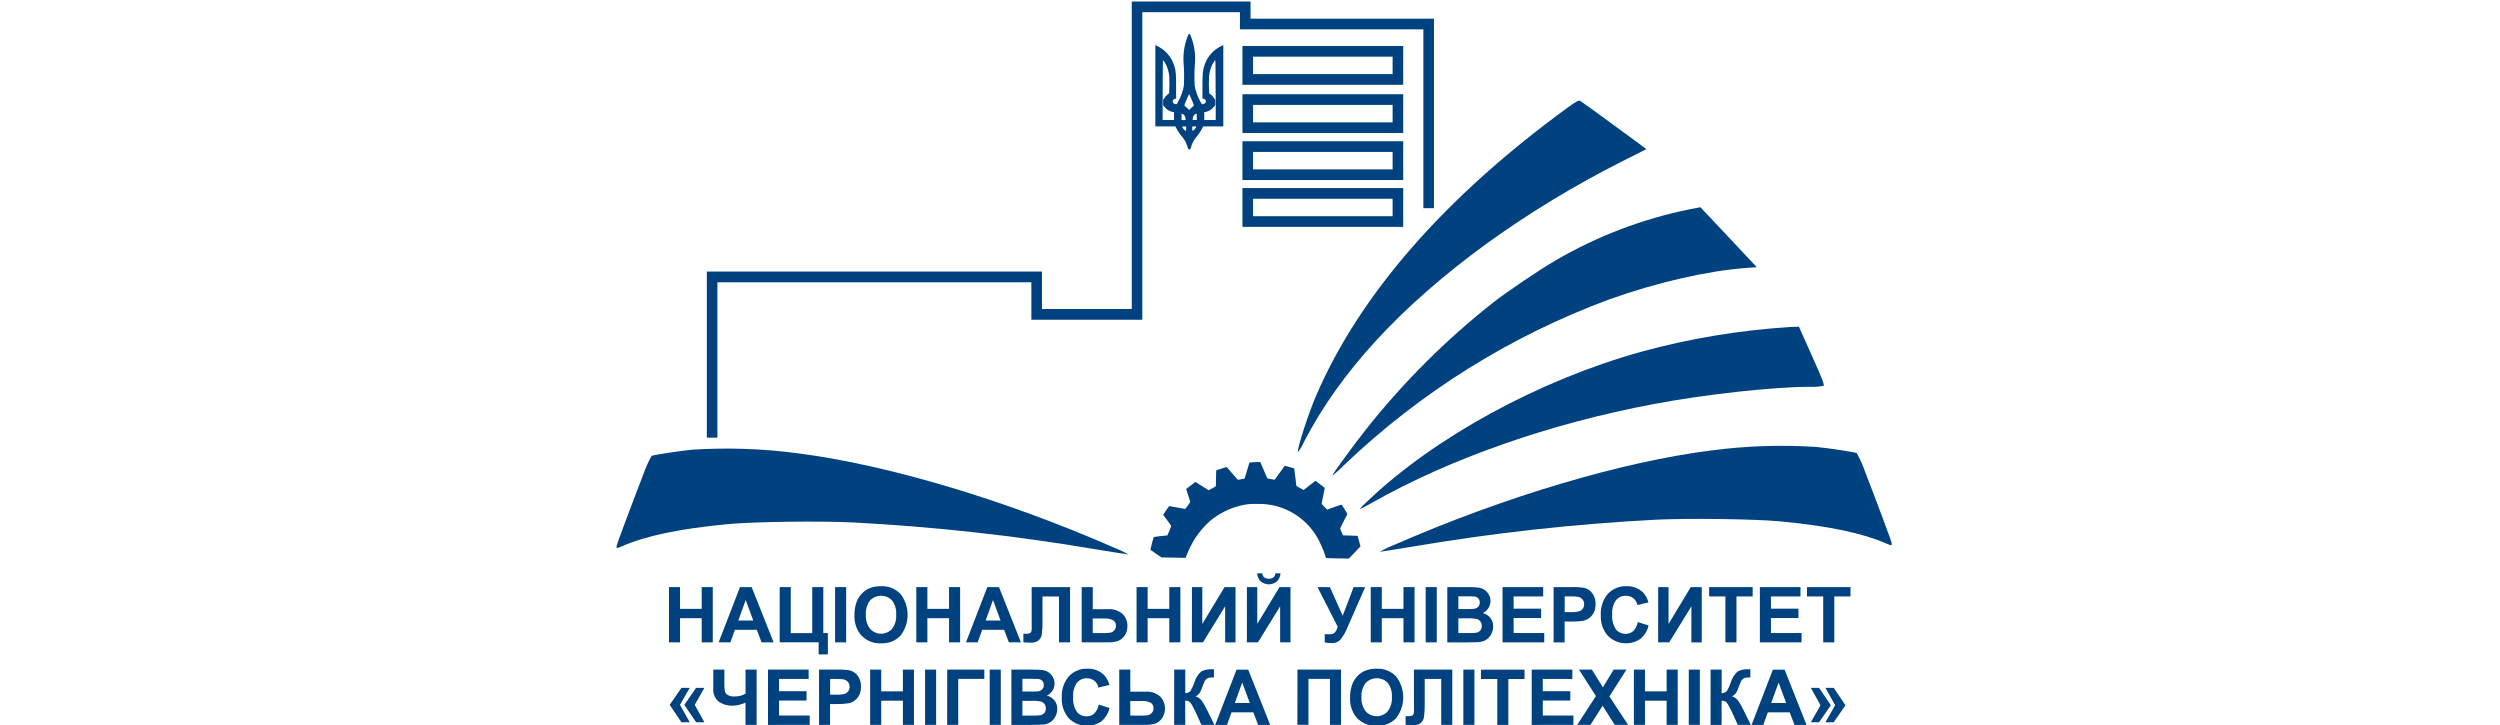<svg width="300" height="87" viewBox="0 0 300 87" fill="none" xmlns="http://www.w3.org/2000/svg">
<g clip-path="url(#clip0_1769_5383)">
<path d="M80.281 77.082V70.453H81.604V73.063H84.204V70.453H85.533V77.082H84.204V74.183H81.604V77.082H80.281Z" fill="#004280"/>
<path d="M92.836 77.082H91.392L90.817 75.575H88.188L87.647 77.082H86.238L88.798 70.453H90.201L92.836 77.082ZM90.391 74.461L89.482 72.002L88.597 74.461H90.391Z" fill="#004280"/>
<path d="M93.562 70.453H94.891V75.975H97.468V70.453H98.797V75.969H99.343V78.527H98.239V77.077H93.562V70.453Z" fill="#004280"/>
<path d="M100.211 77.082V70.453H101.54V77.082H100.211Z" fill="#004280"/>
<path d="M102.537 73.812C102.52 73.232 102.623 72.652 102.836 72.112C102.985 71.776 103.193 71.468 103.451 71.202C103.693 70.946 103.981 70.743 104.303 70.604C104.751 70.424 105.234 70.332 105.718 70.343C106.586 70.303 107.432 70.633 108.041 71.254C109.203 72.727 109.203 74.815 108.047 76.294C107.437 76.915 106.598 77.239 105.735 77.199C104.866 77.239 104.021 76.915 103.4 76.294C102.796 75.615 102.485 74.722 102.537 73.812ZM103.906 73.765C103.86 74.38 104.05 74.989 104.423 75.47C105.085 76.201 106.207 76.248 106.931 75.581C106.966 75.546 107.006 75.511 107.035 75.476C107.409 74.983 107.593 74.368 107.541 73.748C107.587 73.139 107.409 72.536 107.046 72.048C106.339 71.318 105.177 71.3 104.446 72.014C104.429 72.025 104.418 72.043 104.406 72.054C104.038 72.541 103.86 73.15 103.906 73.765Z" fill="#004280"/>
<path d="M109.957 77.082V70.453H111.286V73.063H113.886V70.453H115.214V77.082H113.886V74.183H111.286V77.082H109.957Z" fill="#004280"/>
<path d="M122.51 77.082H121.066L120.491 75.575H117.862L117.321 77.082H115.918L118.478 70.453H119.881L122.51 77.082ZM120.065 74.461L119.162 72.002L118.276 74.461H120.065Z" fill="#004280"/>
<path d="M123.8 70.453H128.407V77.082H127.078V71.573H125.1V74.403C125.111 74.971 125.088 75.54 125.019 76.102C124.985 76.392 124.841 76.659 124.628 76.856C124.346 77.059 123.995 77.152 123.65 77.123C123.495 77.123 123.213 77.106 122.805 77.077V76.044L123.098 76.05C123.294 76.067 123.489 76.033 123.662 75.934C123.76 75.859 123.806 75.673 123.806 75.377L123.8 74.24V70.453Z" fill="#004280"/>
<path d="M129.805 70.453H131.133V73.104H132.911C133.572 73.04 134.228 73.254 134.728 73.695C135.096 74.072 135.298 74.583 135.292 75.116C135.303 75.528 135.183 75.934 134.953 76.27C134.763 76.555 134.492 76.781 134.176 76.914C133.768 77.042 133.336 77.1 132.911 77.082H129.805V70.453ZM131.133 75.969H132.428C132.715 75.981 133.003 75.963 133.29 75.911C133.457 75.865 133.612 75.766 133.722 75.632C133.848 75.487 133.917 75.296 133.912 75.099C133.929 74.832 133.808 74.577 133.584 74.432C133.239 74.264 132.853 74.188 132.474 74.217H131.122L131.133 75.969Z" fill="#004280"/>
<path d="M136.387 77.082V70.453H137.715V73.063H140.315V70.453H141.644V77.082H140.315V74.183H137.715V77.082H136.387Z" fill="#004280"/>
<path d="M143.033 70.453H144.276V74.873L146.939 70.459H148.262V77.088H147.019V72.756L144.356 77.082H143.027L143.033 70.453Z" fill="#004280"/>
<path d="M149.631 70.454H150.873V74.868L153.536 70.454H154.859V77.083H153.617V72.756L150.954 77.083H149.625L149.631 70.454ZM153.042 68.801H153.657C153.64 69.166 153.49 69.508 153.231 69.769C152.668 70.239 151.851 70.239 151.287 69.769C151.028 69.514 150.873 69.166 150.862 68.801H151.477C151.483 68.986 151.563 69.16 151.701 69.288C152.041 69.508 152.484 69.508 152.823 69.288C152.955 69.166 153.036 68.986 153.042 68.801Z" fill="#004280"/>
<path d="M158.105 70.453H159.589L161.125 73.892L162.437 70.453H163.823L161.603 75.493C161.419 75.946 161.171 76.363 160.861 76.74C160.613 77.025 160.257 77.181 159.889 77.169C159.578 77.175 159.273 77.152 158.968 77.094V76.097C159.158 76.108 159.325 76.114 159.48 76.114C159.716 76.137 159.946 76.073 160.142 75.946C160.326 75.737 160.458 75.487 160.527 75.215L158.105 70.453Z" fill="#004280"/>
<path d="M164.488 77.082V70.453H165.817V73.063H168.417V70.453H169.745V77.082H168.417V74.183H165.817V77.082H164.488Z" fill="#004280"/>
<path d="M171.082 77.082V70.453H172.411V77.082H171.082Z" fill="#004280"/>
<path d="M173.676 70.454H176.304C176.696 70.448 177.081 70.466 177.466 70.518C177.714 70.559 177.944 70.651 178.151 70.791C178.358 70.936 178.53 71.127 178.657 71.347C178.795 71.585 178.864 71.852 178.858 72.125C178.858 72.745 178.496 73.308 177.932 73.563C178.295 73.656 178.622 73.87 178.858 74.166C179.077 74.45 179.186 74.804 179.18 75.164C179.18 75.471 179.106 75.773 178.973 76.045C178.847 76.318 178.645 76.556 178.404 76.73C178.139 76.91 177.834 77.02 177.512 77.043C177.294 77.066 176.759 77.084 175.913 77.089H173.676V70.454ZM175.004 71.556V73.087H175.873C176.391 73.087 176.713 73.082 176.839 73.064C177.041 73.047 177.23 72.966 177.374 72.826C177.507 72.687 177.576 72.502 177.57 72.31C177.576 72.13 177.518 71.951 177.403 71.811C177.271 71.672 177.092 71.591 176.903 71.579C176.77 71.562 176.391 71.556 175.769 71.556H175.004ZM175.004 74.195V75.97H176.235C176.54 75.982 176.845 75.964 177.144 75.929C177.328 75.9 177.501 75.808 177.627 75.663C177.76 75.506 177.823 75.303 177.811 75.1C177.817 74.92 177.765 74.74 177.668 74.595C177.564 74.45 177.42 74.346 177.253 74.294C176.868 74.213 176.471 74.178 176.074 74.201H175.004V74.195Z" fill="#004280"/>
<path d="M180.305 77.082V70.453H185.182V71.573H181.633V73.04H184.935V74.159H181.633V75.963H185.309V77.082H180.305Z" fill="#004280"/>
<path d="M186.434 77.084V70.454H188.562C189.091 70.431 189.62 70.466 190.138 70.553C190.517 70.651 190.851 70.883 191.087 71.203C191.351 71.579 191.489 72.032 191.466 72.496C191.478 72.85 191.403 73.204 191.248 73.522C191.116 73.784 190.926 74.004 190.69 74.178C190.483 74.329 190.247 74.433 190 74.491C189.545 74.567 189.085 74.596 188.625 74.584H187.757V77.084H186.434ZM187.762 71.574V73.453H188.487C188.838 73.47 189.194 73.436 189.534 73.349C189.701 73.285 189.844 73.174 189.948 73.024C190.052 72.873 190.103 72.693 190.098 72.507C190.103 72.287 190.029 72.073 189.885 71.91C189.747 71.754 189.557 71.649 189.35 71.614C189.033 71.574 188.711 71.562 188.395 71.568H187.762V71.574Z" fill="#004280"/>
<path d="M196.537 74.648L197.826 75.06C197.688 75.692 197.337 76.26 196.842 76.672C195.617 77.496 193.989 77.339 192.942 76.295C192.35 75.617 192.051 74.729 192.097 73.83C192.039 72.896 192.344 71.974 192.942 71.261C193.517 70.646 194.334 70.309 195.174 70.344C195.899 70.315 196.6 70.57 197.135 71.064C197.463 71.4 197.699 71.823 197.808 72.287L196.491 72.606C196.365 71.939 195.778 71.469 195.105 71.493C194.651 71.475 194.213 71.672 193.92 72.02C193.575 72.519 193.414 73.128 193.466 73.737C193.408 74.37 193.569 75.002 193.914 75.529C194.202 75.877 194.633 76.075 195.082 76.063C195.416 76.069 195.743 75.947 195.991 75.727C196.278 75.425 196.468 75.054 196.537 74.648Z" fill="#004280"/>
<path d="M198.982 70.453H200.225V74.873L202.888 70.459H204.211V77.088H202.968V72.756L200.305 77.082H198.977L198.982 70.453Z" fill="#004280"/>
<path d="M207.048 77.082V71.573H205.098V70.453H210.32V71.573H208.376V77.082H207.048Z" fill="#004280"/>
<path d="M211.184 77.082V70.453H216.061V71.573H212.512V73.04H215.814V74.159H212.512V75.963H216.188V77.082H211.184Z" fill="#004280"/>
<path d="M218.786 77.082V71.573H216.836V70.453H222.059V71.573H220.115V77.082H218.786Z" fill="#004280"/>
<path d="M82.768 82.541L81.6 84.583L82.768 86.671H81.778L80.363 84.583L81.778 82.541H82.768ZM84.528 82.541L83.366 84.583L84.528 86.671H83.533L82.118 84.583L83.533 82.541H84.528Z" fill="#004280"/>
<path d="M85.596 80.353H86.924V81.937C86.913 82.279 86.93 82.621 86.982 82.958C87.034 83.143 87.154 83.3 87.316 83.393C87.563 83.532 87.85 83.596 88.132 83.578C88.385 83.584 88.644 83.549 88.891 83.486C89.099 83.433 89.294 83.341 89.467 83.213V80.353H90.795V86.983H89.461V84.315C89.208 84.431 88.938 84.524 88.667 84.588C88.414 84.645 88.161 84.68 87.902 84.68C87.321 84.704 86.746 84.535 86.257 84.21C85.78 83.816 85.532 83.207 85.596 82.587V80.353Z" fill="#004280"/>
<path d="M92.16 86.989V80.353H97.038V81.473H93.489V82.94H96.79V84.06H93.489V85.864H97.164V86.983L92.16 86.989Z" fill="#004280"/>
<path d="M98.285 86.99V80.355H100.413C100.943 80.332 101.472 80.366 101.989 80.453C102.369 80.552 102.703 80.784 102.938 81.103C103.203 81.48 103.341 81.932 103.318 82.396C103.33 82.75 103.255 83.104 103.099 83.423C102.967 83.684 102.777 83.904 102.542 84.078C102.334 84.229 102.099 84.334 101.851 84.391C101.397 84.467 100.937 84.496 100.477 84.484H99.608V86.984L98.285 86.99ZM99.614 81.48V83.359H100.339C100.689 83.376 101.046 83.342 101.385 83.255C101.552 83.191 101.696 83.081 101.8 82.93C101.903 82.779 101.955 82.599 101.949 82.414C101.955 82.193 101.88 81.979 101.736 81.816C101.598 81.66 101.408 81.555 101.201 81.52C100.885 81.48 100.563 81.468 100.247 81.474H99.614V81.48Z" fill="#004280"/>
<path d="M104.418 86.989V80.353H105.747V82.963H108.347V80.353H109.675V86.983H108.347V84.083H105.747V86.983H104.418V86.989Z" fill="#004280"/>
<path d="M111.008 86.989V80.353H112.336V86.983H111.008V86.989Z" fill="#004280"/>
<path d="M113.666 80.353H118.118V81.467H114.989V86.983H113.66L113.666 80.353Z" fill="#004280"/>
<path d="M118.766 86.989V80.353H120.094V86.983H118.766V86.989Z" fill="#004280"/>
<path d="M121.367 80.355H123.996C124.387 80.349 124.772 80.366 125.158 80.418C125.405 80.459 125.635 80.552 125.842 80.691C126.049 80.836 126.222 81.027 126.348 81.248C126.486 81.486 126.555 81.752 126.55 82.025C126.55 82.646 126.187 83.208 125.624 83.463C125.986 83.556 126.314 83.771 126.55 84.067C126.768 84.351 126.877 84.705 126.872 85.064C126.872 85.372 126.797 85.673 126.665 85.946C126.538 86.218 126.337 86.456 126.095 86.63C125.831 86.81 125.526 86.92 125.204 86.943C124.985 86.967 124.45 86.984 123.605 86.99H121.367V80.355ZM122.69 81.457V82.988H123.559C124.076 82.988 124.398 82.982 124.525 82.965C124.726 82.947 124.916 82.866 125.06 82.727C125.192 82.588 125.267 82.402 125.255 82.211C125.261 82.031 125.204 81.851 125.089 81.712C124.956 81.573 124.778 81.491 124.588 81.48C124.456 81.462 124.076 81.457 123.455 81.457H122.69ZM122.69 84.096V85.87H123.921C124.226 85.882 124.531 85.865 124.83 85.83C125.014 85.801 125.186 85.708 125.313 85.563C125.445 85.406 125.509 85.203 125.497 85C125.503 84.821 125.451 84.647 125.353 84.496C125.25 84.351 125.106 84.246 124.939 84.194C124.554 84.113 124.157 84.078 123.76 84.101H122.69V84.096Z" fill="#004280"/>
<path d="M131.854 84.548L133.142 84.96C132.998 85.592 132.653 86.161 132.158 86.572C130.933 87.396 129.306 87.239 128.259 86.195C127.666 85.517 127.367 84.629 127.413 83.73C127.356 82.797 127.66 81.874 128.259 81.161C128.834 80.546 129.651 80.21 130.49 80.245C131.215 80.216 131.917 80.471 132.452 80.964C132.78 81.3 133.015 81.724 133.125 82.188L131.808 82.507C131.681 81.84 131.094 81.37 130.421 81.393C129.967 81.376 129.53 81.573 129.236 81.921C128.891 82.42 128.73 83.029 128.782 83.638C128.725 84.27 128.886 84.902 129.231 85.43C129.518 85.778 129.95 85.975 130.398 85.963C130.732 85.969 131.06 85.847 131.307 85.627C131.595 85.325 131.785 84.954 131.854 84.548Z" fill="#004280"/>
<path d="M134.309 80.353H135.637V83.004H137.415C138.076 82.94 138.732 83.155 139.232 83.596C139.6 83.973 139.802 84.483 139.796 85.017C139.807 85.428 139.687 85.835 139.457 86.171C139.267 86.461 138.996 86.681 138.68 86.815C138.272 86.942 137.846 87 137.415 86.983H134.309V80.353ZM135.637 85.875H136.931C137.225 85.887 137.512 85.864 137.8 85.811C137.967 85.765 138.122 85.666 138.231 85.533C138.358 85.388 138.427 85.197 138.421 84.999C138.438 84.733 138.318 84.477 138.093 84.332C137.748 84.164 137.363 84.089 136.983 84.118H135.632L135.637 85.875Z" fill="#004280"/>
<path d="M140.904 80.354H142.233V83.179C142.457 83.179 142.67 83.098 142.837 82.947C143.038 82.622 143.199 82.28 143.32 81.915C143.464 81.398 143.751 80.934 144.148 80.575C144.562 80.372 145.023 80.279 145.483 80.314C145.511 80.314 145.575 80.314 145.672 80.308V81.3L145.483 81.294C145.281 81.282 145.074 81.317 144.884 81.398C144.758 81.468 144.649 81.578 144.58 81.706C144.447 81.984 144.332 82.268 144.235 82.558C144.166 82.761 144.079 82.953 143.97 83.133C143.843 83.318 143.671 83.463 143.47 83.568C143.763 83.649 144.022 83.829 144.2 84.078C144.442 84.42 144.654 84.786 144.833 85.163L145.73 86.984H144.171L143.389 85.267C143.377 85.244 143.349 85.197 143.314 85.128C143.297 85.105 143.245 85 143.147 84.815C143.05 84.588 142.906 84.38 142.728 84.206C142.578 84.113 142.405 84.066 142.227 84.078V86.984H140.898L140.904 80.354Z" fill="#004280"/>
<path d="M152.422 86.989H150.978L150.403 85.481H147.78L147.239 86.989H145.824L148.384 80.359H149.787L152.422 86.989ZM149.977 84.361L149.068 81.902L148.177 84.361H149.977Z" fill="#004280"/>
<path d="M155.693 80.353H160.922V86.983H159.593V81.461H157.016V86.977H155.688L155.693 80.353Z" fill="#004280"/>
<path d="M162.009 83.712C161.992 83.132 162.096 82.552 162.309 82.013C162.458 81.676 162.665 81.369 162.924 81.102C163.166 80.847 163.453 80.644 163.775 80.505C164.224 80.325 164.707 80.232 165.19 80.244C166.059 80.203 166.904 80.534 167.514 81.154C168.676 82.627 168.682 84.715 167.52 86.194C166.91 86.815 166.07 87.14 165.208 87.099C164.339 87.14 163.493 86.815 162.872 86.194C162.268 85.516 161.958 84.623 162.009 83.712ZM163.378 83.666C163.338 84.28 163.522 84.889 163.896 85.371C164.558 86.102 165.679 86.148 166.404 85.481C166.438 85.446 166.479 85.411 166.513 85.371C166.887 84.878 167.071 84.263 167.025 83.642C167.071 83.033 166.893 82.43 166.53 81.943C165.823 81.212 164.661 81.195 163.931 81.908C163.919 81.92 163.902 81.937 163.89 81.949C163.511 82.442 163.332 83.051 163.378 83.666Z" fill="#004280"/>
<path d="M169.667 80.353H174.274V86.983H172.946V81.473H170.967V84.303C170.978 84.872 170.955 85.44 170.886 86.003C170.852 86.293 170.708 86.559 170.495 86.757C170.213 86.96 169.863 87.052 169.517 87.023C169.362 87.023 169.08 87.006 168.672 86.977V85.939L168.971 85.945C169.167 85.962 169.362 85.927 169.535 85.829C169.632 85.753 169.678 85.568 169.678 85.272L169.673 84.135L169.667 80.353Z" fill="#004280"/>
<path d="M175.602 86.989V80.353H176.93V86.983H175.602V86.989Z" fill="#004280"/>
<path d="M179.673 86.989V81.479H177.723V80.359H182.945V81.479H181.001V86.989H179.673Z" fill="#004280"/>
<path d="M183.805 86.989V80.353H188.682V81.473H185.133V82.94H188.435V84.06H185.133V85.864H188.809V86.983L183.805 86.989Z" fill="#004280"/>
<path d="M189.262 86.989L191.511 83.526L189.475 80.353H191.028L192.345 82.482L193.639 80.353H195.175L193.127 83.573L195.376 86.983H193.771L192.316 84.692L190.855 86.983L189.262 86.989Z" fill="#004280"/>
<path d="M196.066 86.989V80.353H197.395V82.963H199.995V80.353H201.324V86.983H199.995V84.083H197.395V86.983H196.066V86.989Z" fill="#004280"/>
<path d="M202.652 86.989V80.353H203.981V86.983H202.652V86.989Z" fill="#004280"/>
<path d="M205.271 80.354H206.6V83.179C206.824 83.179 207.037 83.098 207.204 82.947C207.405 82.622 207.572 82.28 207.687 81.915C207.831 81.398 208.119 80.934 208.515 80.575C208.93 80.372 209.39 80.279 209.85 80.314C209.879 80.314 209.942 80.314 210.04 80.308V81.3L209.85 81.294C209.649 81.282 209.441 81.317 209.252 81.398C209.125 81.468 209.016 81.578 208.947 81.706C208.815 81.984 208.699 82.268 208.602 82.558C208.533 82.761 208.446 82.953 208.337 83.133C208.211 83.318 208.038 83.463 207.837 83.568C208.13 83.649 208.389 83.829 208.567 84.078C208.809 84.42 209.022 84.786 209.2 85.163L210.097 86.984H208.538L207.756 85.273C207.745 85.25 207.722 85.203 207.681 85.134C207.664 85.11 207.612 85.006 207.515 84.82C207.417 84.594 207.273 84.385 207.095 84.211C206.945 84.119 206.773 84.072 206.594 84.084V86.99H205.266L205.271 80.354Z" fill="#004280"/>
<path d="M216.785 86.989H215.341L214.766 85.481H212.137L211.597 86.989H210.188L212.747 80.359H214.151L216.785 86.989ZM214.34 84.361L213.432 81.902L212.546 84.361H214.34Z" fill="#004280"/>
<path d="M217.297 86.671L218.465 84.629L217.297 82.541H218.286L219.701 84.629L218.286 86.671H217.297ZM219.051 86.671L220.219 84.629L219.051 82.541H220.041L221.455 84.629L220.041 86.671H219.051Z" fill="#004280"/>
<path d="M86.091 52.521H84.82V32.586H125.037V37.081H135.811V0.182H150.064V2.241H172.076V24.982H170.805V3.522H148.793V1.463H137.076V38.369H123.766V33.874H86.091V52.521Z" fill="#004280"/>
<path d="M146.711 5.449C146.457 5.559 146.222 5.698 145.992 5.855C145.301 6.342 144.789 7.044 144.531 7.85C144.323 8.499 144.295 8.766 144.295 10.46V11.266L144.289 11.834H144.3L144.416 11.852C144.439 11.858 144.462 11.863 144.485 11.869C144.496 11.875 144.508 11.875 144.513 11.881C144.536 11.892 144.554 11.904 144.577 11.921C144.582 11.927 144.588 11.927 144.594 11.933L144.6 11.939C144.628 11.968 144.646 11.997 144.669 12.026C144.697 12.084 144.709 12.153 144.697 12.217C144.697 12.223 144.697 12.229 144.692 12.235C144.686 12.252 144.686 12.269 144.674 12.287C144.669 12.298 144.663 12.31 144.651 12.322C144.64 12.345 144.623 12.368 144.6 12.385C144.571 12.409 144.542 12.432 144.513 12.449L144.502 12.455C144.485 12.461 144.467 12.467 144.456 12.472C144.421 12.484 144.387 12.49 144.352 12.496L144.283 12.507C144.272 12.507 144.26 12.507 144.249 12.501C144.226 12.49 144.208 12.478 144.197 12.461L144.088 12.275C144.007 12.136 143.938 11.997 143.869 11.858C143.835 11.782 143.8 11.713 143.771 11.637L143.766 11.62C143.731 11.539 143.697 11.463 143.668 11.382C143.633 11.289 143.599 11.202 143.57 11.109C143.53 10.993 143.495 10.883 143.466 10.767C143.461 10.744 143.455 10.721 143.449 10.698C143.409 10.547 143.38 10.396 143.357 10.245C143.346 10.094 143.34 9.88 143.334 9.48C143.328 9.184 143.334 8.865 143.34 8.546C143.346 8.412 143.351 8.285 143.357 8.169C143.374 7.896 143.397 7.519 143.409 7.328C143.455 6.243 143.254 5.164 142.828 4.167C142.788 4.103 142.736 4.051 142.713 4.051C142.69 4.051 142.638 4.103 142.598 4.167C142.172 5.164 141.977 6.243 142.017 7.328C142.028 7.519 142.051 7.896 142.069 8.169C142.075 8.285 142.08 8.412 142.086 8.546C142.092 8.865 142.098 9.184 142.092 9.48C142.086 9.88 142.08 10.094 142.069 10.245C142.046 10.396 142.011 10.547 141.977 10.698C141.971 10.721 141.965 10.744 141.959 10.767C141.931 10.883 141.89 10.993 141.856 11.109C141.827 11.202 141.793 11.289 141.758 11.382C141.729 11.463 141.695 11.539 141.66 11.62L141.655 11.637C141.62 11.707 141.591 11.782 141.557 11.858C141.488 11.997 141.419 12.136 141.338 12.275L141.229 12.461C141.217 12.478 141.2 12.496 141.177 12.501C141.166 12.501 141.154 12.507 141.143 12.507L141.074 12.496C141.039 12.49 141.005 12.484 140.97 12.472C140.953 12.467 140.936 12.461 140.924 12.455L140.913 12.449C140.878 12.432 140.849 12.409 140.826 12.385C140.809 12.368 140.792 12.345 140.775 12.322C140.769 12.31 140.763 12.298 140.752 12.287C140.746 12.269 140.74 12.252 140.734 12.235C140.734 12.229 140.734 12.223 140.729 12.217C140.717 12.153 140.729 12.084 140.757 12.026C140.775 11.991 140.798 11.962 140.826 11.939L140.832 11.933C140.838 11.927 140.844 11.921 140.849 11.921C140.867 11.904 140.89 11.892 140.913 11.881C140.924 11.875 140.93 11.875 140.941 11.869C140.964 11.863 140.987 11.858 141.01 11.852L141.125 11.834H141.137L141.131 11.266V10.46C141.131 8.766 141.108 8.494 140.895 7.85C140.637 7.044 140.125 6.342 139.434 5.855C139.21 5.698 138.968 5.559 138.715 5.449L138.641 5.42V15.169H141.045L141.143 15.355C141.361 15.767 141.626 16.15 141.931 16.498C142.04 16.643 142.138 16.799 142.23 16.956C142.236 16.967 142.241 16.979 142.247 16.991C142.27 17.031 142.287 17.066 142.305 17.107C142.385 17.263 142.448 17.426 142.494 17.594C142.517 17.692 142.546 17.785 142.592 17.878C142.667 17.942 142.776 17.942 142.845 17.878C142.891 17.791 142.926 17.692 142.943 17.594C142.989 17.426 143.052 17.263 143.133 17.107C143.15 17.066 143.167 17.031 143.19 16.991C143.196 16.979 143.202 16.967 143.208 16.956C143.3 16.799 143.397 16.648 143.507 16.498C143.812 16.15 144.076 15.761 144.295 15.355L144.393 15.169H146.797V5.42L146.711 5.449ZM140.884 13.772V14.398H139.515V13.429L139.521 10.848C139.521 10.326 139.521 9.874 139.526 9.474C139.532 8.633 139.538 7.954 139.544 7.583C139.549 7.438 139.549 7.345 139.555 7.299C139.555 7.293 139.555 7.293 139.555 7.287C139.561 7.281 139.567 7.27 139.572 7.264C139.578 7.258 139.59 7.258 139.601 7.264L139.607 7.27C139.624 7.281 139.641 7.299 139.653 7.31C139.67 7.339 139.693 7.38 139.722 7.415C139.791 7.519 139.854 7.624 139.912 7.734C139.923 7.757 139.935 7.78 139.946 7.803C140.148 8.25 140.274 8.72 140.314 9.207C140.343 9.857 140.337 10.512 140.297 11.167C140.286 11.191 140.274 11.208 140.257 11.225L140.24 11.243C140.217 11.266 140.188 11.283 140.165 11.301C139.987 11.428 139.831 11.597 139.722 11.788C139.716 11.8 139.71 11.811 139.699 11.823L139.659 11.875C139.647 11.887 139.636 11.898 139.624 11.898C139.578 11.898 139.572 11.933 139.572 12.298C139.572 12.629 139.578 12.699 139.613 12.699C139.636 12.699 139.687 12.751 139.733 12.815C139.992 13.163 140.383 13.395 140.809 13.453L140.884 13.47V13.772ZM141.787 13.65L141.873 13.667C141.896 13.673 141.919 13.679 141.936 13.69L141.959 13.702C142.028 13.743 142.092 13.795 142.138 13.864C142.149 13.888 142.167 13.905 142.178 13.928V13.934C142.184 13.946 142.19 13.957 142.195 13.969C142.224 14.033 142.247 14.096 142.259 14.166C142.264 14.195 142.27 14.224 142.27 14.253L142.282 14.352C142.27 14.381 142.253 14.398 142.224 14.41H142.195H141.781L141.787 13.65ZM142.333 15.448C142.339 15.535 142.333 15.628 142.31 15.715L142.247 15.68C142.178 15.639 142.121 15.593 142.069 15.535L142.034 15.494C142.028 15.488 142.017 15.477 142.011 15.465C141.994 15.442 141.977 15.425 141.959 15.401C141.936 15.372 141.919 15.338 141.902 15.309C141.885 15.274 141.867 15.245 141.862 15.222C141.862 15.216 141.856 15.204 141.862 15.204C141.896 15.181 141.936 15.169 141.977 15.175H142.345L142.333 15.448ZM142.77 13.128C142.73 13.157 142.713 13.18 142.701 13.18C142.69 13.18 142.673 13.157 142.632 13.128C142.546 13.035 142.46 12.954 142.362 12.878C142.287 12.826 142.218 12.757 142.155 12.687C142.149 12.664 142.144 12.646 142.144 12.623V12.612C142.144 12.594 142.149 12.571 142.155 12.554C142.161 12.536 142.167 12.513 142.172 12.49C142.19 12.443 142.213 12.38 142.241 12.304C142.287 12.188 142.356 12.032 142.454 11.811L142.661 11.347C142.673 11.336 142.684 11.324 142.696 11.318C142.707 11.33 142.719 11.336 142.73 11.347L142.937 11.811C143.035 12.026 143.104 12.182 143.15 12.304C143.179 12.374 143.202 12.438 143.219 12.49C143.225 12.513 143.231 12.53 143.236 12.554C143.242 12.571 143.242 12.594 143.248 12.612V12.623C143.248 12.646 143.248 12.67 143.236 12.687C143.179 12.762 143.11 12.826 143.029 12.878C142.943 12.954 142.851 13.041 142.77 13.128ZM143.547 15.222C143.535 15.245 143.524 15.274 143.507 15.309C143.489 15.343 143.466 15.372 143.443 15.401C143.426 15.425 143.409 15.442 143.392 15.465C143.386 15.477 143.374 15.483 143.369 15.494L143.334 15.535C143.282 15.593 143.219 15.639 143.156 15.68L143.093 15.715C143.075 15.628 143.07 15.541 143.07 15.448V15.175H143.438C143.478 15.169 143.518 15.181 143.553 15.204C143.553 15.21 143.547 15.216 143.547 15.222ZM143.616 14.398H143.202H143.173C143.144 14.386 143.127 14.369 143.116 14.34L143.127 14.241C143.133 14.212 143.133 14.183 143.139 14.154C143.156 14.085 143.179 14.021 143.202 13.957C143.208 13.946 143.213 13.934 143.219 13.922V13.917C143.231 13.893 143.242 13.87 143.259 13.853C143.305 13.783 143.369 13.731 143.438 13.69L143.461 13.679C143.484 13.667 143.507 13.661 143.524 13.656L143.61 13.638L143.616 14.398ZM145.514 14.398H144.513V13.464L144.588 13.447C145.019 13.389 145.405 13.157 145.664 12.809C145.71 12.745 145.761 12.693 145.784 12.693C145.819 12.693 145.825 12.623 145.825 12.293C145.825 11.927 145.819 11.892 145.773 11.892C145.761 11.892 145.75 11.881 145.738 11.869L145.698 11.817C145.692 11.805 145.681 11.794 145.675 11.782C145.566 11.591 145.416 11.423 145.232 11.295C145.204 11.278 145.181 11.26 145.158 11.237L145.14 11.22C145.123 11.202 145.106 11.185 145.1 11.162C145.06 10.512 145.054 9.857 145.083 9.201C145.123 8.714 145.25 8.238 145.451 7.798C145.462 7.774 145.474 7.751 145.485 7.728C145.543 7.618 145.606 7.508 145.675 7.409C145.704 7.374 145.721 7.334 145.744 7.305C145.756 7.287 145.773 7.276 145.79 7.264L145.796 7.258C145.802 7.252 145.813 7.252 145.825 7.258C145.83 7.264 145.836 7.276 145.842 7.281C145.842 7.287 145.842 7.287 145.842 7.293C145.848 7.339 145.848 7.432 145.853 7.577C145.859 7.948 145.865 8.633 145.871 9.468C145.871 9.868 145.871 10.321 145.876 10.843L145.888 13.424V14.392L145.514 14.398Z" fill="#004280"/>
<path d="M168.386 10.175H149.094V5.523H168.386V10.175ZM150.365 8.893H167.114V6.799H150.365V8.893Z" fill="#004280"/>
<path d="M168.386 27.222H149.094V22.57H168.386V27.222ZM150.365 25.946H167.114V23.852H150.365V25.946Z" fill="#004280"/>
<path d="M168.386 21.601H149.094V16.949H168.386V21.601ZM150.365 20.325H167.114V18.231H150.365V20.325Z" fill="#004280"/>
<path d="M168.386 15.958H149.094V11.307H168.386V15.958ZM150.365 14.682H167.114V12.588H150.365V14.682Z" fill="#004280"/>
<path d="M160.487 67.008C159.728 66.997 159.141 66.974 159.129 66.956C159.101 66.898 159.078 66.84 159.066 66.776C158.911 66.284 158.721 65.802 158.497 65.338C157.174 62.287 154.137 60.362 150.835 60.472C150.202 60.443 149.564 60.501 148.949 60.652C147.585 60.965 146.314 61.597 145.233 62.49C144.554 63.093 143.956 63.784 143.45 64.538C143.03 65.205 142.673 65.912 142.386 66.649L142.282 66.939L140.833 66.916L139.383 66.892L138.727 66.446C138.365 66.202 138.06 65.988 138.043 65.97C138.152 65.454 138.29 64.944 138.457 64.439C138.474 64.422 139.935 64.248 140.085 64.248C140.108 64.248 140.551 63.181 140.551 63.128C140.43 62.931 140.292 62.74 140.154 62.554C139.935 62.258 139.717 61.957 139.665 61.893L139.579 61.771L139.93 61.249C140.246 60.773 140.286 60.727 140.361 60.739C140.407 60.745 140.838 60.826 141.322 60.913C141.805 61 142.213 61.075 142.23 61.075C142.455 60.808 142.656 60.524 142.834 60.228C142.834 60.211 142.719 59.863 142.581 59.445C142.443 59.028 142.334 58.685 142.34 58.68C142.426 58.604 143.432 57.833 143.45 57.833C143.467 57.833 143.818 58.053 144.243 58.332C144.669 58.61 145.026 58.831 145.037 58.831C145.049 58.831 145.25 58.726 145.48 58.593L145.9 58.355L145.906 58.123C145.906 57.995 145.917 57.566 145.929 57.166L145.946 56.441L146.573 56.238L147.2 56.035L147.861 56.806C148.224 57.23 148.54 57.578 148.552 57.578C148.603 57.578 149.334 57.438 149.345 57.433C149.357 57.427 149.483 56.992 149.645 56.464L149.932 55.507L150.133 55.484C150.243 55.472 150.536 55.461 150.783 55.449L151.232 55.438L151.41 55.849C151.508 56.075 151.698 56.516 151.83 56.83L152.072 57.398L152.509 57.491C152.894 57.572 152.952 57.578 152.986 57.531C153.004 57.502 153.28 57.125 153.596 56.684L154.171 55.89L154.729 56.041C155.034 56.122 155.293 56.203 155.304 56.209C155.316 56.215 155.368 56.656 155.431 57.183C155.494 57.711 155.546 58.187 155.557 58.239C155.575 58.332 155.615 58.361 156.006 58.569L156.437 58.796L157.145 58.245C157.53 57.943 157.858 57.694 157.864 57.694C157.87 57.694 158.79 58.395 158.968 58.546C158.974 58.552 158.894 58.97 158.79 59.474C158.686 59.979 158.594 60.414 158.6 60.449C158.692 60.588 158.802 60.715 158.928 60.826L159.256 61.151L160.113 60.843C160.838 60.582 160.981 60.541 161.016 60.582C161.062 60.634 161.689 61.661 161.689 61.684C161.689 61.69 161.493 62.073 161.252 62.531C161.01 62.989 160.815 63.383 160.815 63.407C160.861 63.557 160.918 63.703 160.987 63.847L161.16 64.242L162.034 64.271L162.908 64.3L162.983 64.549C163.023 64.689 163.098 64.973 163.156 65.181L163.259 65.564L162.569 66.295C162.189 66.695 161.867 67.026 161.856 67.026C161.844 67.026 161.223 67.02 160.487 67.008Z" fill="#004280"/>
<path d="M167.39 65.35C180.556 59.59 194.683 55.391 205.421 54.045C209.58 53.5 213.779 53.361 217.966 53.634C219.312 53.761 222.47 54.237 222.809 54.37C223.206 55.072 223.534 55.814 223.799 56.58C225.122 59.979 227.094 65.268 227.094 65.413C227.094 65.489 226.813 65.419 226.473 65.268C223.534 63.975 219.462 63.117 213.635 62.566C210.621 62.281 202.764 62.171 198.726 62.363C189.006 62.867 179.314 63.934 169.714 65.558C167.522 65.918 165.659 66.214 165.578 66.214C166.153 65.883 166.763 65.593 167.39 65.35Z" fill="#004280"/>
<path d="M133.609 65.682C120.443 59.922 106.316 55.723 95.578 54.377C91.419 53.832 87.22 53.693 83.038 53.966C81.692 54.093 78.535 54.569 78.195 54.702C77.798 55.404 77.471 56.146 77.206 56.912C75.883 60.311 73.91 65.595 73.91 65.74C73.91 65.815 74.192 65.745 74.531 65.595C77.471 64.301 81.543 63.443 87.37 62.892C90.383 62.608 98.241 62.497 102.278 62.689C111.999 63.193 121.691 64.261 131.291 65.885C133.482 66.244 135.346 66.54 135.427 66.534C134.846 66.215 134.236 65.925 133.609 65.682Z" fill="#004280"/>
<path d="M164.067 60.17C172.137 52.462 184.728 45.595 197.042 42.184C202.835 40.607 208.776 39.621 214.764 39.244L215.868 39.203L217.433 42.695C218.669 45.444 218.963 46.215 218.825 46.302C218.29 46.401 217.743 46.441 217.197 46.418C212.757 46.424 204.629 47.317 198.434 48.489C185.976 50.832 174.052 55.008 164.665 60.315C163.877 60.762 163.198 61.121 163.152 61.121C163.434 60.773 163.739 60.454 164.067 60.17Z" fill="#004280"/>
<path d="M159.867 57.08C159.867 56.912 162.525 53.281 164.083 51.321C168.507 45.77 173.551 40.748 179.113 36.357C180.827 35.011 184.888 32.268 186.665 31.253C191.675 28.33 197.128 26.253 202.811 25.105L204.047 24.867L205.255 26.143C205.917 26.845 207.441 28.463 208.637 29.739L210.812 32.059L209.575 32.152C204.847 32.506 198.825 33.886 193.107 35.928C181.27 40.301 170.439 47.07 161.282 55.816C160.839 56.274 160.368 56.698 159.867 57.08Z" fill="#004280"/>
<path d="M155.731 54.289C155.719 53.599 156.979 49.713 157.922 47.509C163.145 35.364 173.383 23.636 188.16 12.883C189.086 12.204 189.448 12.013 189.615 12.1C189.741 12.164 191.582 13.492 193.704 15.052L197.57 17.894L194.613 19.384C189.005 22.215 183.621 25.474 178.514 29.146C168.103 36.721 160.873 44.551 156.484 53.013C156.294 53.465 156.035 53.895 155.731 54.289Z" fill="#004280"/>
</g>
<defs>
<clipPath id="clip0_1769_5383">
<rect width="153" height="87" fill="white" transform="translate(74)"/>
</clipPath>
</defs>
</svg>
